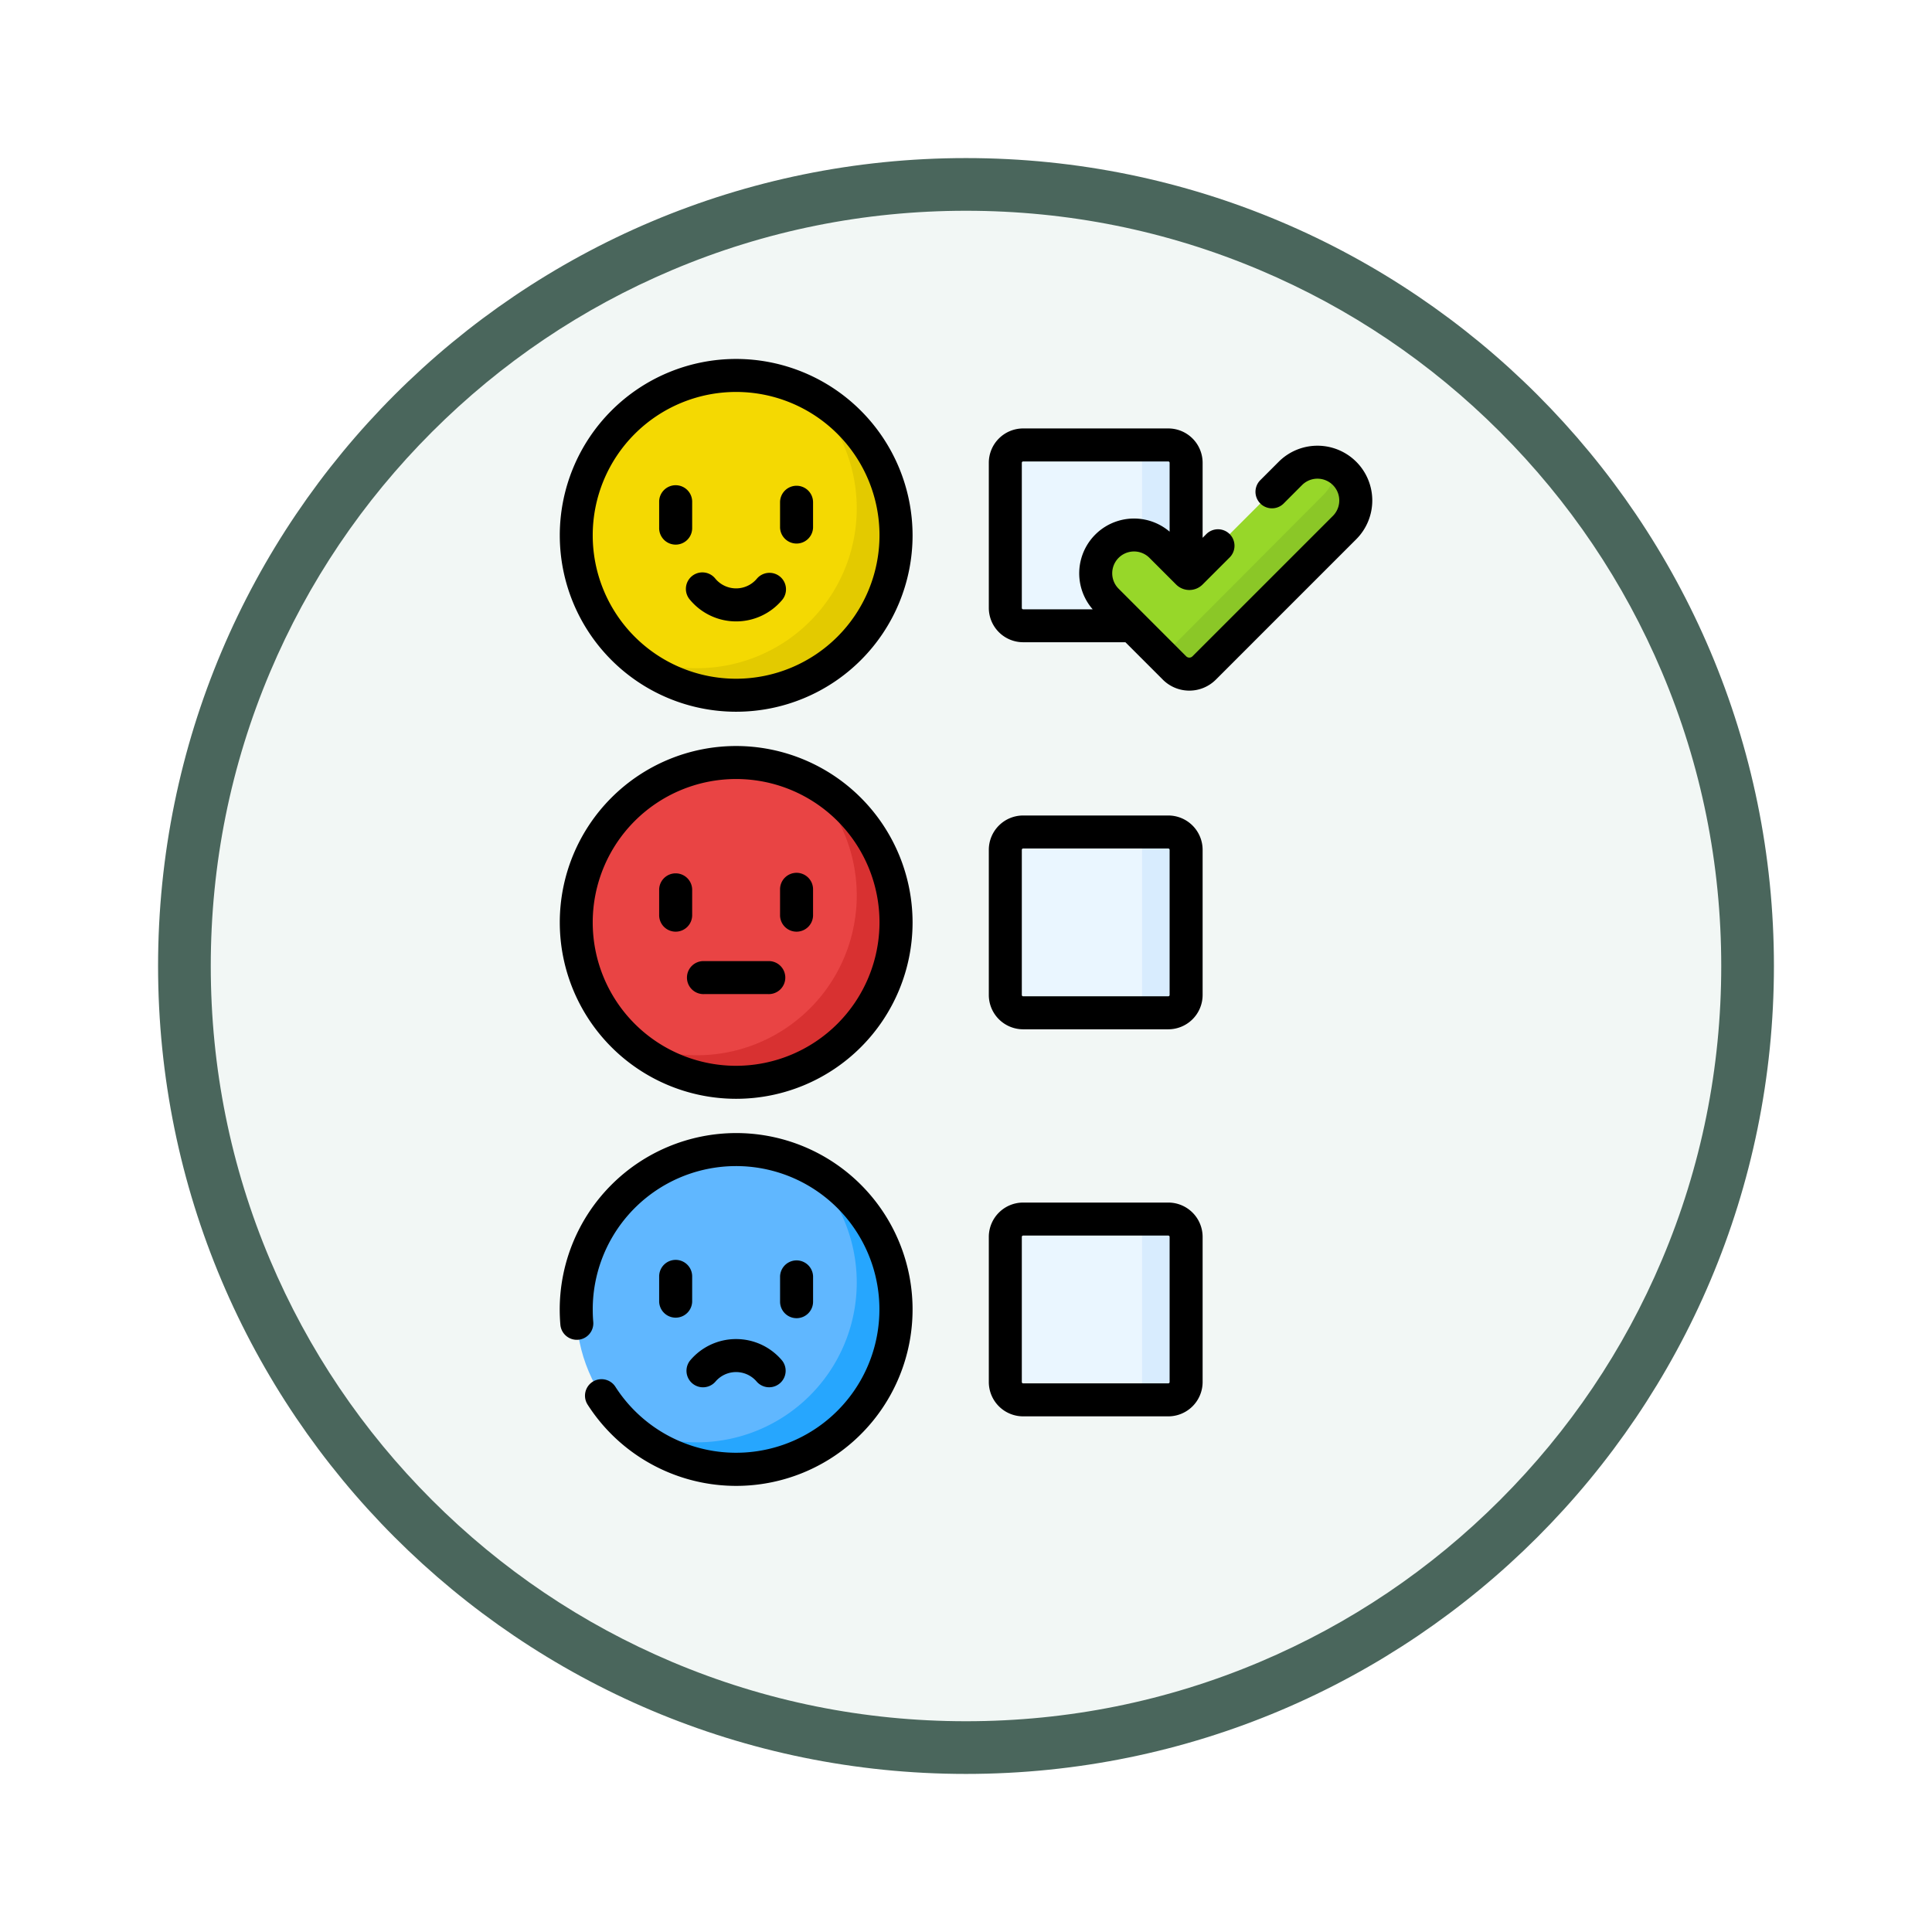 <svg xmlns="http://www.w3.org/2000/svg" xmlns:xlink="http://www.w3.org/1999/xlink" width="110" height="110" viewBox="0 0 110 110">
  <defs>
    <filter id="Trazado_982547" x="0" y="0" width="110" height="110" filterUnits="userSpaceOnUse">
      <feOffset dy="3" input="SourceAlpha"/>
      <feGaussianBlur stdDeviation="3" result="blur"/>
      <feFlood flood-opacity="0.161"/>
      <feComposite operator="in" in2="blur"/>
      <feComposite in="SourceGraphic"/>
    </filter>
  </defs>
  <g id="Grupo_1183390" data-name="Grupo 1183390" transform="translate(-11824 -2262)">
    <g id="Grupo_1182361" data-name="Grupo 1182361" transform="translate(10711 -1959.757)">
      <g id="Grupo_1172349" data-name="Grupo 1172349" transform="translate(1122 4227.757)">
        <g id="Grupo_1164700" data-name="Grupo 1164700" transform="translate(0 0)">
          <g id="Grupo_1160931" data-name="Grupo 1160931" transform="translate(0 0)">
            <g id="Grupo_1160749" data-name="Grupo 1160749" transform="translate(0 0)">
              <g id="Grupo_1158891" data-name="Grupo 1158891" transform="translate(0 0)">
                <g id="Grupo_1157406" data-name="Grupo 1157406" transform="translate(0 0)">
                  <g id="Grupo_1155793" data-name="Grupo 1155793">
                    <g id="Grupo_1154704" data-name="Grupo 1154704">
                      <g id="Grupo_1150790" data-name="Grupo 1150790">
                        <g id="Grupo_1154214" data-name="Grupo 1154214">
                          <g id="Grupo_1152583" data-name="Grupo 1152583">
                            <g id="Grupo_1146973" data-name="Grupo 1146973">
                              <g id="Grupo_1146954" data-name="Grupo 1146954">
                                <g transform="matrix(1, 0, 0, 1, -9, -6)" filter="url(#Trazado_982547)">
                                  <g id="Trazado_982547-2" data-name="Trazado 982547" transform="translate(9 6)" fill="#f2f7f5">
                                    <path d="M 46 90.5 C 39.992 90.5 34.164 89.324 28.679 87.003 C 23.38 84.762 18.621 81.553 14.534 77.466 C 10.446 73.379 7.238 68.62 4.996 63.321 C 2.676 57.836 1.5 52.008 1.5 46 C 1.5 39.992 2.676 34.164 4.996 28.679 C 7.238 23.38 10.446 18.621 14.534 14.534 C 18.621 10.446 23.38 7.238 28.679 4.996 C 34.164 2.676 39.992 1.5 46 1.5 C 52.008 1.5 57.836 2.676 63.321 4.996 C 68.62 7.238 73.379 10.446 77.466 14.534 C 81.554 18.621 84.762 23.38 87.004 28.679 C 89.324 34.164 90.5 39.992 90.5 46 C 90.5 52.008 89.324 57.836 87.004 63.321 C 84.762 68.62 81.554 73.379 77.466 77.466 C 73.379 81.553 68.62 84.762 63.321 87.003 C 57.836 89.324 52.008 90.5 46 90.5 Z" stroke="none"/>
                                    <path d="M 46 3 C 40.194 3 34.563 4.136 29.263 6.378 C 24.143 8.544 19.544 11.644 15.594 15.594 C 11.644 19.544 8.544 24.143 6.378 29.263 C 4.137 34.563 3 40.194 3 46 C 3 51.806 4.137 57.437 6.378 62.737 C 8.544 67.857 11.644 72.455 15.594 76.405 C 19.544 80.355 24.143 83.456 29.263 85.622 C 34.563 87.863 40.194 89 46 89 C 51.806 89 57.437 87.863 62.737 85.622 C 67.857 83.456 72.456 80.355 76.406 76.405 C 80.356 72.455 83.456 67.857 85.622 62.737 C 87.864 57.437 89 51.806 89 46 C 89 40.194 87.864 34.563 85.622 29.263 C 83.456 24.143 80.356 19.544 76.406 15.594 C 72.456 11.644 67.857 8.544 62.737 6.378 C 57.437 4.136 51.806 3 46 3 M 46 -7.62939453125e-06 C 71.405 -7.62939453125e-06 92 20.595 92 46 C 92 71.405 71.405 92 46 92 C 20.595 92 7.62939453125e-06 71.405 7.62939453125e-06 46 C 7.62939453125e-06 20.595 20.595 -7.62939453125e-06 46 -7.62939453125e-06 Z" stroke="none" fill="#4a665c"/>
                                  </g>
                                </g>
                              </g>
                            </g>
                          </g>
                        </g>
                      </g>
                    </g>
                  </g>
                </g>
              </g>
            </g>
          </g>
        </g>
      </g>
    </g>
    <g id="satisfaccion" transform="translate(11784.458 2282.437)">
      <g id="Grupo_1183378" data-name="Grupo 1183378" transform="translate(72.35 0.94)">
        <g id="Grupo_1183371" data-name="Grupo 1183371" transform="translate(0 22.038)">
          <circle id="Elipse_13168" data-name="Elipse 13168" cx="9.104" cy="9.104" r="9.104" fill="#e94444"/>
        </g>
        <g id="Grupo_1183372" data-name="Grupo 1183372" transform="translate(0 44.075)">
          <circle id="Elipse_13169" data-name="Elipse 13169" cx="9.104" cy="9.104" r="9.104" fill="#60b7ff"/>
        </g>
        <g id="Grupo_1183373" data-name="Grupo 1183373" transform="translate(2.878 22.95)">
          <path id="Trazado_1044827" data-name="Trazado 1044827" d="M117.205,198.829a9.1,9.1,0,0,1-15.329,6.641,9.1,9.1,0,0,0,10.2-14.832A9.1,9.1,0,0,1,117.205,198.829Z" transform="translate(-101.876 -190.638)" fill="#d83131"/>
        </g>
        <g id="Grupo_1183374" data-name="Grupo 1183374" transform="translate(2.878 44.988)">
          <path id="Trazado_1044828" data-name="Trazado 1044828" d="M117.205,374.684a9.1,9.1,0,0,1-15.329,6.641,9.1,9.1,0,0,0,10.2-14.832A9.1,9.1,0,0,1,117.205,374.684Z" transform="translate(-101.876 -366.493)" fill="#26a6fe"/>
        </g>
        <g id="Grupo_1183377" data-name="Grupo 1183377" transform="translate(0)">
          <g id="Grupo_1183375" data-name="Grupo 1183375">
            <circle id="Elipse_13170" data-name="Elipse 13170" cx="9.104" cy="9.104" r="9.104" fill="#f4d902"/>
          </g>
          <g id="Grupo_1183376" data-name="Grupo 1183376" transform="translate(2.878 0.913)">
            <path id="Trazado_1044829" data-name="Trazado 1044829" d="M117.205,22.974a9.1,9.1,0,0,1-15.329,6.641,9.1,9.1,0,0,0,10.2-14.832A9.1,9.1,0,0,1,117.205,22.974Z" transform="translate(-101.876 -14.783)" fill="#e3ca00"/>
          </g>
        </g>
      </g>
      <g id="Grupo_1183389" data-name="Grupo 1183389" transform="translate(71.41 0)">
        <g id="Grupo_1183379" data-name="Grupo 1183379" transform="translate(25.371 4.897)">
          <path id="Trazado_1044830" data-name="Trazado 1044830" d="M283.144,49.367h-8.265a1.014,1.014,0,0,1-1.014-1.014V40.088a1.014,1.014,0,0,1,1.014-1.014h8.264a1.014,1.014,0,0,1,1.014,1.014v8.264A1.014,1.014,0,0,1,283.144,49.367Z" transform="translate(-273.865 -39.074)" fill="#eaf6ff"/>
        </g>
        <g id="Grupo_1183380" data-name="Grupo 1183380" transform="translate(25.371 26.934)">
          <path id="Trazado_1044831" data-name="Trazado 1044831" d="M283.144,225.223h-8.265a1.014,1.014,0,0,1-1.014-1.014v-8.264a1.014,1.014,0,0,1,1.014-1.014h8.264a1.014,1.014,0,0,1,1.014,1.014v8.264A1.014,1.014,0,0,1,283.144,225.223Z" transform="translate(-273.865 -214.93)" fill="#eaf6ff"/>
        </g>
        <g id="Grupo_1183381" data-name="Grupo 1183381" transform="translate(25.371 48.972)">
          <path id="Trazado_1044832" data-name="Trazado 1044832" d="M283.144,401.08h-8.265a1.014,1.014,0,0,1-1.014-1.014V391.8a1.014,1.014,0,0,1,1.014-1.014h8.264a1.014,1.014,0,0,1,1.014,1.014v8.264A1.014,1.014,0,0,1,283.144,401.08Z" transform="translate(-273.865 -390.787)" fill="#eaf6ff"/>
        </g>
        <g id="Grupo_1183382" data-name="Grupo 1183382" transform="translate(32.139 4.896)">
          <path id="Trazado_1044833" data-name="Trazado 1044833" d="M331.4,40.088v8.265a1.014,1.014,0,0,1-1.015,1.013h-2.511a1.014,1.014,0,0,0,1.015-1.013V40.088a1.015,1.015,0,0,0-1.015-1.015h2.511A1.015,1.015,0,0,1,331.4,40.088Z" transform="translate(-327.872 -39.073)" fill="#d8ecfe"/>
        </g>
        <g id="Grupo_1183383" data-name="Grupo 1183383" transform="translate(32.139 26.934)">
          <path id="Trazado_1044834" data-name="Trazado 1044834" d="M331.4,215.942v8.265a1.015,1.015,0,0,1-1.015,1.015h-2.511a1.015,1.015,0,0,0,1.015-1.015v-8.265a1.015,1.015,0,0,0-1.015-1.015h2.511A1.015,1.015,0,0,1,331.4,215.942Z" transform="translate(-327.872 -214.927)" fill="#d8ecfe"/>
        </g>
        <g id="Grupo_1183384" data-name="Grupo 1183384" transform="translate(32.139 48.972)">
          <path id="Trazado_1044835" data-name="Trazado 1044835" d="M331.4,391.805v8.265a1.015,1.015,0,0,1-1.015,1.015h-2.511a1.015,1.015,0,0,0,1.015-1.015v-8.265a1.014,1.014,0,0,0-1.015-1.013h2.511A1.014,1.014,0,0,1,331.4,391.805Z" transform="translate(-327.872 -390.792)" fill="#d8ecfe"/>
        </g>
        <g id="Grupo_1183388" data-name="Grupo 1183388" transform="translate(0)">
          <g id="Grupo_1183385" data-name="Grupo 1183385" transform="translate(30.517 5.879)">
            <path id="Trazado_1044836" data-name="Trazado 1044836" d="M326.018,47.553l-5.664,5.664a.126.126,0,0,1-.178,0L318.658,51.7a2.181,2.181,0,0,0-3.085,3.085l3.848,3.848a1.192,1.192,0,0,0,1.686,0l7.995-7.995a2.181,2.181,0,1,0-3.085-3.085Z" transform="translate(-314.934 -46.914)" fill="#97d729"/>
          </g>
          <g id="Grupo_1183386" data-name="Grupo 1183386" transform="translate(33.932 6.133)">
            <path id="Trazado_1044837" data-name="Trazado 1044837" d="M352.934,52.413l-8,7.994a1.192,1.192,0,0,1-1.685,0l-1.073-1.073a1.253,1.253,0,0,0,1.141-.343l8.419-8.447a2.306,2.306,0,0,0,.673-1.6,2.211,2.211,0,0,1,.521.384,2.183,2.183,0,0,1,0,3.085Z" transform="translate(-342.18 -48.943)" fill="#8bc727"/>
          </g>
          <g id="Grupo_1183387" data-name="Grupo 1183387">
            <path id="Trazado_1044838" data-name="Trazado 1044838" d="M81.453,0A10.043,10.043,0,1,0,91.5,10.043,10.055,10.055,0,0,0,81.453,0Zm0,18.207a8.164,8.164,0,1,1,8.164-8.164A8.173,8.173,0,0,1,81.453,18.207Z" transform="translate(-71.41 0)"/>
            <path id="Trazado_1044839" data-name="Trazado 1044839" d="M118.472,59.992V58.551a.94.94,0,1,0-1.879,0v1.441a.94.94,0,1,0,1.879,0Z" transform="translate(-110.931 -50.391)"/>
            <path id="Trazado_1044840" data-name="Trazado 1044840" d="M172.457,57.612a.94.94,0,0,0-.94.94v1.441a.94.94,0,0,0,1.879,0V58.552A.94.94,0,0,0,172.457,57.612Z" transform="translate(-158.972 -50.392)"/>
            <path id="Trazado_1044841" data-name="Trazado 1044841" d="M134.234,97.366a.94.94,0,0,0-1.324.114,1.54,1.54,0,0,1-2.361,0,.94.94,0,1,0-1.441,1.206,3.419,3.419,0,0,0,5.24.006A.94.94,0,0,0,134.234,97.366Z" transform="translate(-121.686 -84.968)"/>
            <path id="Trazado_1044842" data-name="Trazado 1044842" d="M81.453,175.856A10.043,10.043,0,1,0,91.5,185.9,10.055,10.055,0,0,0,81.453,175.856Zm0,18.207a8.164,8.164,0,1,1,8.164-8.164A8.173,8.173,0,0,1,81.453,194.063Z" transform="translate(-71.41 -153.818)"/>
            <path id="Trazado_1044843" data-name="Trazado 1044843" d="M118.472,234.409a.94.94,0,0,0-1.879,0v1.441a.94.94,0,1,0,1.879,0Z" transform="translate(-110.931 -204.212)"/>
            <path id="Trazado_1044844" data-name="Trazado 1044844" d="M172.457,233.469a.94.94,0,0,0-.94.94v1.441a.94.94,0,1,0,1.879,0v-1.441A.94.94,0,0,0,172.457,233.469Z" transform="translate(-158.972 -204.212)"/>
            <path id="Trazado_1044845" data-name="Trazado 1044845" d="M134.058,273.578H130.4a.94.94,0,1,0,0,1.879h3.658a.94.94,0,1,0,0-1.879Z" transform="translate(-122.185 -239.294)"/>
            <path id="Trazado_1044846" data-name="Trazado 1044846" d="M81.453,351.713A10.055,10.055,0,0,0,71.41,361.756c0,.28.012.564.035.842a.94.94,0,1,0,1.873-.155c-.019-.227-.028-.458-.028-.687a8.161,8.161,0,1,1,1.289,4.4A.94.94,0,0,0,73,367.177a10.044,10.044,0,1,0,8.456-15.464Z" transform="translate(-71.41 -307.638)"/>
            <path id="Trazado_1044847" data-name="Trazado 1044847" d="M117.533,409.325a.94.94,0,0,0-.94.94v1.441a.94.94,0,0,0,1.879,0v-1.441A.94.94,0,0,0,117.533,409.325Z" transform="translate(-110.931 -358.03)"/>
            <path id="Trazado_1044848" data-name="Trazado 1044848" d="M172.457,412.646a.94.94,0,0,0,.94-.94v-1.441a.94.94,0,0,0-1.879,0v1.441A.94.94,0,0,0,172.457,412.646Z" transform="translate(-158.972 -358.031)"/>
            <path id="Trazado_1044849" data-name="Trazado 1044849" d="M131.728,445.308a3.413,3.413,0,0,0-2.618,1.22.94.94,0,0,0,1.438,1.21,1.54,1.54,0,0,1,2.361,0,.94.94,0,0,0,1.441-1.206A3.413,3.413,0,0,0,131.728,445.308Z" transform="translate(-121.687 -389.504)"/>
            <path id="Trazado_1044850" data-name="Trazado 1044850" d="M276.586,207.432h-8.265a1.956,1.956,0,0,0-1.954,1.954v8.265a1.956,1.956,0,0,0,1.954,1.954h8.265a1.956,1.956,0,0,0,1.954-1.954v-8.265A1.956,1.956,0,0,0,276.586,207.432Zm.075,10.219a.075.075,0,0,1-.075.075h-8.265a.075.075,0,0,1-.075-.075v-8.265a.075.075,0,0,1,.075-.075h8.265a.075.075,0,0,1,.075.075Z" transform="translate(-241.936 -181.438)"/>
            <path id="Trazado_1044851" data-name="Trazado 1044851" d="M276.586,383.289h-8.265a1.956,1.956,0,0,0-1.954,1.954v8.264a1.956,1.956,0,0,0,1.954,1.954h8.265a1.956,1.956,0,0,0,1.954-1.954v-8.264A1.956,1.956,0,0,0,276.586,383.289Zm.075,10.219a.075.075,0,0,1-.075.075h-8.265a.075.075,0,0,1-.075-.075v-8.265a.075.075,0,0,1,.075-.075h8.265a.075.075,0,0,1,.075.075Z" transform="translate(-241.936 -335.257)"/>
            <path id="Trazado_1044852" data-name="Trazado 1044852" d="M287.285,33.473a3.121,3.121,0,0,0-4.414,0l-1.062,1.062a.94.94,0,0,0,1.329,1.329L284.2,34.8a1.241,1.241,0,1,1,1.756,1.756l-7.995,7.994a.253.253,0,0,1-.357,0L273.756,40.7a1.241,1.241,0,1,1,1.756-1.756l1.518,1.518a1.066,1.066,0,0,0,1.507,0l1.526-1.526a.94.94,0,1,0-1.329-1.329l-.195.195V33.53a1.956,1.956,0,0,0-1.954-1.954H268.32a1.956,1.956,0,0,0-1.954,1.954v8.264a1.956,1.956,0,0,0,1.954,1.954h5.823l2.132,2.132a2.134,2.134,0,0,0,3.015,0l7.995-7.995a3.121,3.121,0,0,0,0-4.413Zm-15.009,8.4H268.32a.075.075,0,0,1-.075-.075V33.53a.075.075,0,0,1,.075-.075h8.265a.075.075,0,0,1,.075.075v3.923a3.12,3.12,0,0,0-4.384,4.416Z" transform="translate(-241.935 -27.619)"/>
          </g>
        </g>
      </g>
    </g>
  </g>
</svg>
